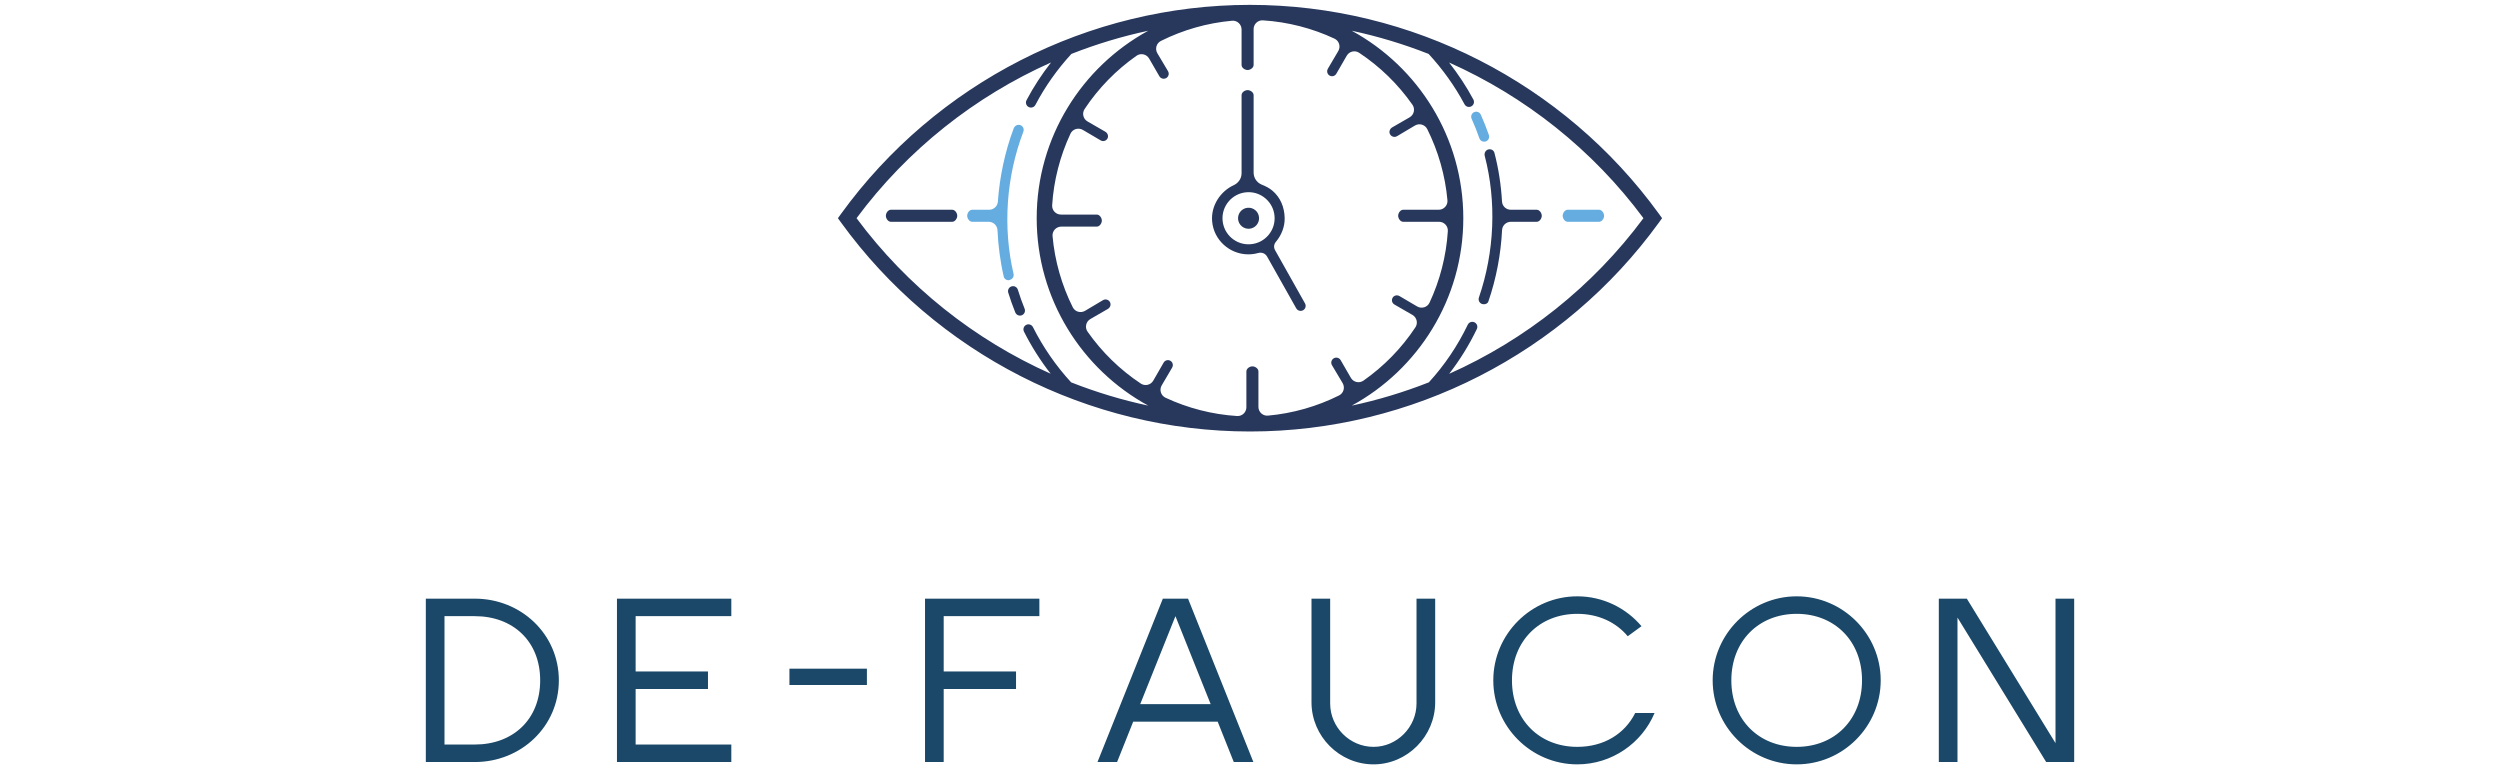 <svg width="130" height="40" viewBox="0 0 150 70" fill="none" xmlns="http://www.w3.org/2000/svg">
<path d="M93.124 34.017C94.096 32.761 94.941 31.399 95.643 29.941C95.752 29.714 95.657 29.44 95.429 29.331C95.202 29.222 94.928 29.317 94.819 29.544C93.887 31.481 92.695 33.243 91.275 34.794C89.004 35.688 86.658 36.399 84.258 36.912C90.301 33.619 94.411 27.208 94.411 19.855C94.411 12.502 90.301 6.09 84.258 2.797C86.651 3.309 88.99 4.017 91.255 4.907C92.531 6.294 93.635 7.827 94.522 9.49C94.604 9.645 94.762 9.733 94.925 9.733C94.998 9.733 95.071 9.715 95.14 9.679C95.363 9.56 95.447 9.283 95.329 9.061C94.694 7.87 93.946 6.749 93.117 5.689C100.046 8.781 106.179 13.621 110.804 19.855C106.181 26.086 100.05 30.925 93.124 34.017ZM58.722 34.793C57.337 33.283 56.168 31.596 55.248 29.767C55.134 29.541 54.86 29.45 54.634 29.564C54.408 29.677 54.318 29.952 54.431 30.177C55.114 31.534 55.928 32.816 56.86 34.01C49.94 30.917 43.815 26.081 39.197 19.855C43.823 13.618 49.961 8.776 56.895 5.684C56.056 6.76 55.302 7.903 54.663 9.12C54.546 9.344 54.633 9.62 54.856 9.737C54.924 9.773 54.996 9.79 55.068 9.79C55.232 9.79 55.391 9.701 55.473 9.545C56.36 7.853 57.468 6.302 58.748 4.906C61.011 4.016 63.35 3.309 65.741 2.797C59.698 6.091 55.589 12.502 55.589 19.855C55.589 27.207 59.698 33.619 65.741 36.912C63.341 36.398 60.994 35.688 58.722 34.793ZM87.731 12.195C87.811 12.363 87.976 12.458 88.146 12.458C88.224 12.458 88.302 12.438 88.374 12.397L90.01 11.424C90.407 11.188 90.923 11.336 91.129 11.748C92.126 13.74 92.766 15.961 92.968 18.224C93.009 18.688 92.639 19.087 92.173 19.087H88.94C88.687 19.087 88.483 19.383 88.483 19.635C88.483 19.888 88.687 20.183 88.94 20.183H92.206C92.664 20.183 93.031 20.569 93.003 21.027C92.862 23.293 92.28 25.529 91.337 27.544C91.139 27.967 90.616 28.125 90.213 27.888L88.603 26.942C88.384 26.815 88.104 26.878 87.978 27.096C87.852 27.315 87.927 27.588 88.146 27.714L89.783 28.658C90.18 28.886 90.305 29.404 90.052 29.786C88.795 31.686 87.187 33.333 85.322 34.639C84.941 34.906 84.411 34.785 84.178 34.381L83.249 32.772C83.122 32.554 82.843 32.479 82.625 32.605C82.406 32.731 82.331 33.01 82.457 33.229L83.43 34.865C83.666 35.261 83.519 35.778 83.106 35.984C81.115 36.981 78.894 37.621 76.631 37.822C76.166 37.864 75.767 37.494 75.767 37.027V33.795C75.767 33.542 75.472 33.338 75.219 33.338C74.967 33.338 74.671 33.542 74.671 33.795V37.061C74.671 37.519 74.285 37.886 73.828 37.858C71.561 37.717 69.326 37.135 67.311 36.192C66.887 35.994 66.729 35.471 66.966 35.068L67.913 33.457C68.039 33.239 67.977 32.959 67.758 32.833C67.539 32.706 67.266 32.782 67.14 33L66.197 34.638C65.968 35.035 65.45 35.16 65.068 34.907C63.169 33.649 61.522 32.042 60.216 30.177C59.949 29.796 60.07 29.265 60.473 29.033L62.061 28.116C62.268 27.997 62.37 27.739 62.271 27.521C62.158 27.27 61.858 27.178 61.626 27.312L59.989 28.285C59.593 28.521 59.077 28.373 58.871 27.961C57.874 25.969 57.233 23.748 57.032 21.485C56.991 21.021 57.361 20.622 57.827 20.622H61.06C61.312 20.622 61.517 20.326 61.517 20.074C61.517 19.821 61.312 19.526 61.06 19.526H57.794C57.335 19.526 56.969 19.14 56.997 18.683C57.137 16.416 57.72 14.18 58.663 12.165C58.861 11.742 59.384 11.584 59.787 11.821L61.397 12.768C61.469 12.809 61.548 12.841 61.626 12.841C61.792 12.841 61.953 12.758 62.035 12.595C62.145 12.376 62.043 12.107 61.83 11.984L60.216 11.053C59.819 10.824 59.695 10.307 59.947 9.925C61.205 8.025 62.813 6.377 64.677 5.072C65.059 4.804 65.589 4.925 65.822 5.329L66.751 6.937C66.835 7.084 66.989 7.166 67.147 7.166C67.224 7.166 67.303 7.146 67.375 7.105C67.594 6.979 67.668 6.699 67.542 6.48L66.569 4.844C66.334 4.448 66.481 3.932 66.894 3.725C68.885 2.729 71.106 2.088 73.369 1.887C73.834 1.846 74.233 2.216 74.233 2.682V5.914C74.233 6.167 74.528 6.372 74.781 6.372C75.033 6.372 75.329 6.167 75.329 5.914V2.648C75.329 2.19 75.715 1.823 76.172 1.852C78.439 1.992 80.674 2.575 82.69 3.517C83.113 3.716 83.271 4.239 83.034 4.642L82.087 6.252C81.961 6.471 82.023 6.75 82.242 6.876C82.314 6.918 82.386 6.938 82.464 6.938C82.622 6.938 82.772 6.856 82.857 6.709L83.802 5.071C84.03 4.674 84.548 4.549 84.93 4.802C86.83 6.06 88.477 7.667 89.783 9.532C90.05 9.914 89.929 10.444 89.526 10.677L87.94 11.592C87.73 11.713 87.628 11.976 87.731 12.195ZM112.209 19.452C103.585 7.549 89.675 0.443 75 0.443C60.325 0.443 46.415 7.549 37.791 19.452L37.5 19.855L37.791 20.257C46.415 32.16 60.325 39.266 75 39.266C89.675 39.266 103.585 32.16 112.209 20.257L112.5 19.855L112.209 19.452Z" fill="#28385C"/>
<path d="M53.874 26.362C53.8 26.121 53.543 25.985 53.303 26.06C53.061 26.134 52.926 26.39 53 26.631C53.187 27.238 53.403 27.845 53.642 28.436C53.714 28.614 53.886 28.722 54.066 28.722C54.123 28.722 54.181 28.711 54.237 28.689C54.472 28.594 54.584 28.327 54.49 28.093C54.26 27.526 54.053 26.944 53.874 26.362Z" fill="#28385C"/>
<path d="M53.142 25.468C53.388 25.41 53.54 25.165 53.483 24.919C52.492 20.691 52.81 16.095 54.376 11.979C54.481 11.703 54.302 11.389 53.982 11.36C53.769 11.341 53.572 11.479 53.497 11.679C52.691 13.817 52.209 16.161 52.057 18.346C52.027 18.764 51.679 19.087 51.26 19.087H49.722C49.469 19.087 49.265 19.383 49.265 19.636C49.265 19.888 49.469 20.183 49.722 20.183H51.224C51.655 20.183 52.005 20.525 52.023 20.956C52.082 22.306 52.271 23.802 52.593 25.177C52.642 25.388 52.83 25.505 53.037 25.505C53.072 25.505 53.107 25.476 53.142 25.468Z" fill="#65ACE0"/>
<path d="M96.306 12.896C96.356 12.896 96.406 12.888 96.456 12.871C96.694 12.788 96.821 12.528 96.739 12.289C96.523 11.666 96.275 11.042 96.002 10.434C95.898 10.204 95.628 10.101 95.398 10.205C95.167 10.308 95.065 10.579 95.168 10.809C95.43 11.392 95.668 11.99 95.874 12.588C95.94 12.777 96.117 12.896 96.306 12.896Z" fill="#65ACE0"/>
<path d="M74.787 18.907C74.26 18.952 73.87 19.415 73.915 19.942C73.96 20.468 74.423 20.859 74.95 20.814C75.477 20.769 75.867 20.305 75.822 19.779C75.777 19.252 75.314 18.861 74.787 18.907Z" fill="#28385C"/>
<path d="M75.07 22.223C73.765 22.338 72.617 21.365 72.506 20.062C72.394 18.759 73.364 17.609 74.667 17.497C74.736 17.491 74.804 17.488 74.873 17.488C75.43 17.488 75.965 17.683 76.397 18.047C76.881 18.455 77.178 19.027 77.232 19.658C77.286 20.29 77.09 20.904 76.682 21.388C76.274 21.873 75.702 22.169 75.07 22.223ZM77.278 22.759C77.144 22.521 77.172 22.225 77.349 22.016C77.867 21.402 78.176 20.625 78.155 19.822C78.131 18.853 77.769 17.965 77.036 17.348C76.763 17.118 76.416 16.937 76.085 16.809C75.629 16.631 75.329 16.194 75.329 15.705V8.657C75.329 8.404 75.033 8.2 74.781 8.2C74.528 8.2 74.233 8.404 74.233 8.657V15.765C74.233 16.238 73.948 16.655 73.518 16.852C72.321 17.401 71.431 18.703 71.554 20.14C71.7 21.85 73.159 23.146 74.846 23.146C74.939 23.146 75.043 23.142 75.138 23.134C75.347 23.116 75.552 23.078 75.751 23.022C76.062 22.934 76.394 23.061 76.553 23.343L79.207 28.058C79.291 28.207 79.447 28.291 79.607 28.291C79.683 28.291 79.76 28.273 79.832 28.233C80.052 28.109 80.13 27.83 80.006 27.61L77.278 22.759Z" fill="#28385C"/>
<path d="M101.092 19.087H98.729C98.306 19.087 97.955 18.758 97.932 18.336C97.849 16.838 97.621 15.355 97.242 13.906C97.176 13.659 96.921 13.533 96.675 13.602C96.429 13.671 96.297 13.939 96.361 14.185C97.445 18.341 97.256 22.923 95.829 27.078C95.748 27.317 95.875 27.579 96.113 27.662C96.163 27.678 96.213 27.688 96.262 27.688C96.451 27.688 96.629 27.619 96.694 27.43C97.417 25.325 97.831 23.111 97.938 20.939C97.959 20.515 98.311 20.183 98.736 20.183H101.092C101.345 20.183 101.55 19.888 101.55 19.635C101.55 19.383 101.345 19.087 101.092 19.087Z" fill="#28385C"/>
<path d="M103.453 19.636C103.453 19.888 103.658 20.183 103.91 20.183H106.765C107.018 20.183 107.222 19.888 107.222 19.636C107.222 19.383 107.018 19.088 106.765 19.088H103.91C103.658 19.088 103.453 19.383 103.453 19.636Z" fill="#65ACE0"/>
<path d="M47.903 19.087H42.321C42.068 19.087 41.864 19.383 41.864 19.635C41.864 19.888 42.068 20.183 42.321 20.183H47.903C48.155 20.183 48.36 19.888 48.36 19.635C48.36 19.383 48.155 19.087 47.903 19.087Z" fill="#28385C"/>
<path d="M0 54.478V69.345H4.46C8.665 69.345 12.105 66.117 12.105 61.912C12.105 57.707 8.665 54.478 4.46 54.478H0ZM1.699 67.752V56.071H4.46C7.922 56.071 10.406 58.344 10.406 61.912C10.406 65.48 7.922 67.752 4.46 67.752H1.699ZM17.393 54.478V69.345H27.8V67.752H19.093V62.697H25.676V61.105H19.093V56.071H27.8V54.478H17.393ZM33.088 60.85V62.336H40.139V60.85H33.088ZM45.427 69.345H47.126V62.697H53.709V61.105H47.126V56.071H55.833V54.478H45.427V69.345ZM67.068 54.478L61.121 69.345H62.905L64.371 65.671H72.059L73.524 69.345H75.308L69.362 54.478H67.068ZM65.008 64.078L68.215 56.071L71.421 64.078H65.008ZM86.245 69.557C89.303 69.557 91.852 67.009 91.852 63.908V54.478H90.153V64.014C90.153 66.18 88.369 67.964 86.245 67.964C84.079 67.964 82.295 66.18 82.295 64.014V54.478H80.596V63.908C80.596 67.009 83.145 69.557 86.245 69.557ZM104.785 69.557C107.929 69.557 110.668 67.624 111.815 64.885H110.052C109.097 66.796 107.185 67.964 104.785 67.964C101.324 67.964 98.839 65.48 98.839 61.912C98.839 58.344 101.324 55.859 104.785 55.859C106.697 55.859 108.311 56.623 109.373 57.898L110.626 56.984C109.224 55.328 107.122 54.266 104.785 54.266C100.58 54.266 97.14 57.707 97.14 61.912C97.14 66.117 100.58 69.557 104.785 69.557ZM124.749 67.964C121.287 67.964 118.802 65.48 118.802 61.912C118.802 58.344 121.287 55.859 124.749 55.859C128.21 55.859 130.695 58.344 130.695 61.912C130.695 65.48 128.21 67.964 124.749 67.964ZM117.103 61.912C117.103 66.117 120.544 69.557 124.749 69.557C128.954 69.557 132.394 66.117 132.394 61.912C132.394 57.707 128.954 54.266 124.749 54.266C120.544 54.266 117.103 57.707 117.103 61.912ZM137.682 54.478V69.345H139.381V56.199L147.452 69.345H150V54.478H148.301V67.624L140.231 54.478H137.682Z" fill="#1B4868"/>
</svg>
